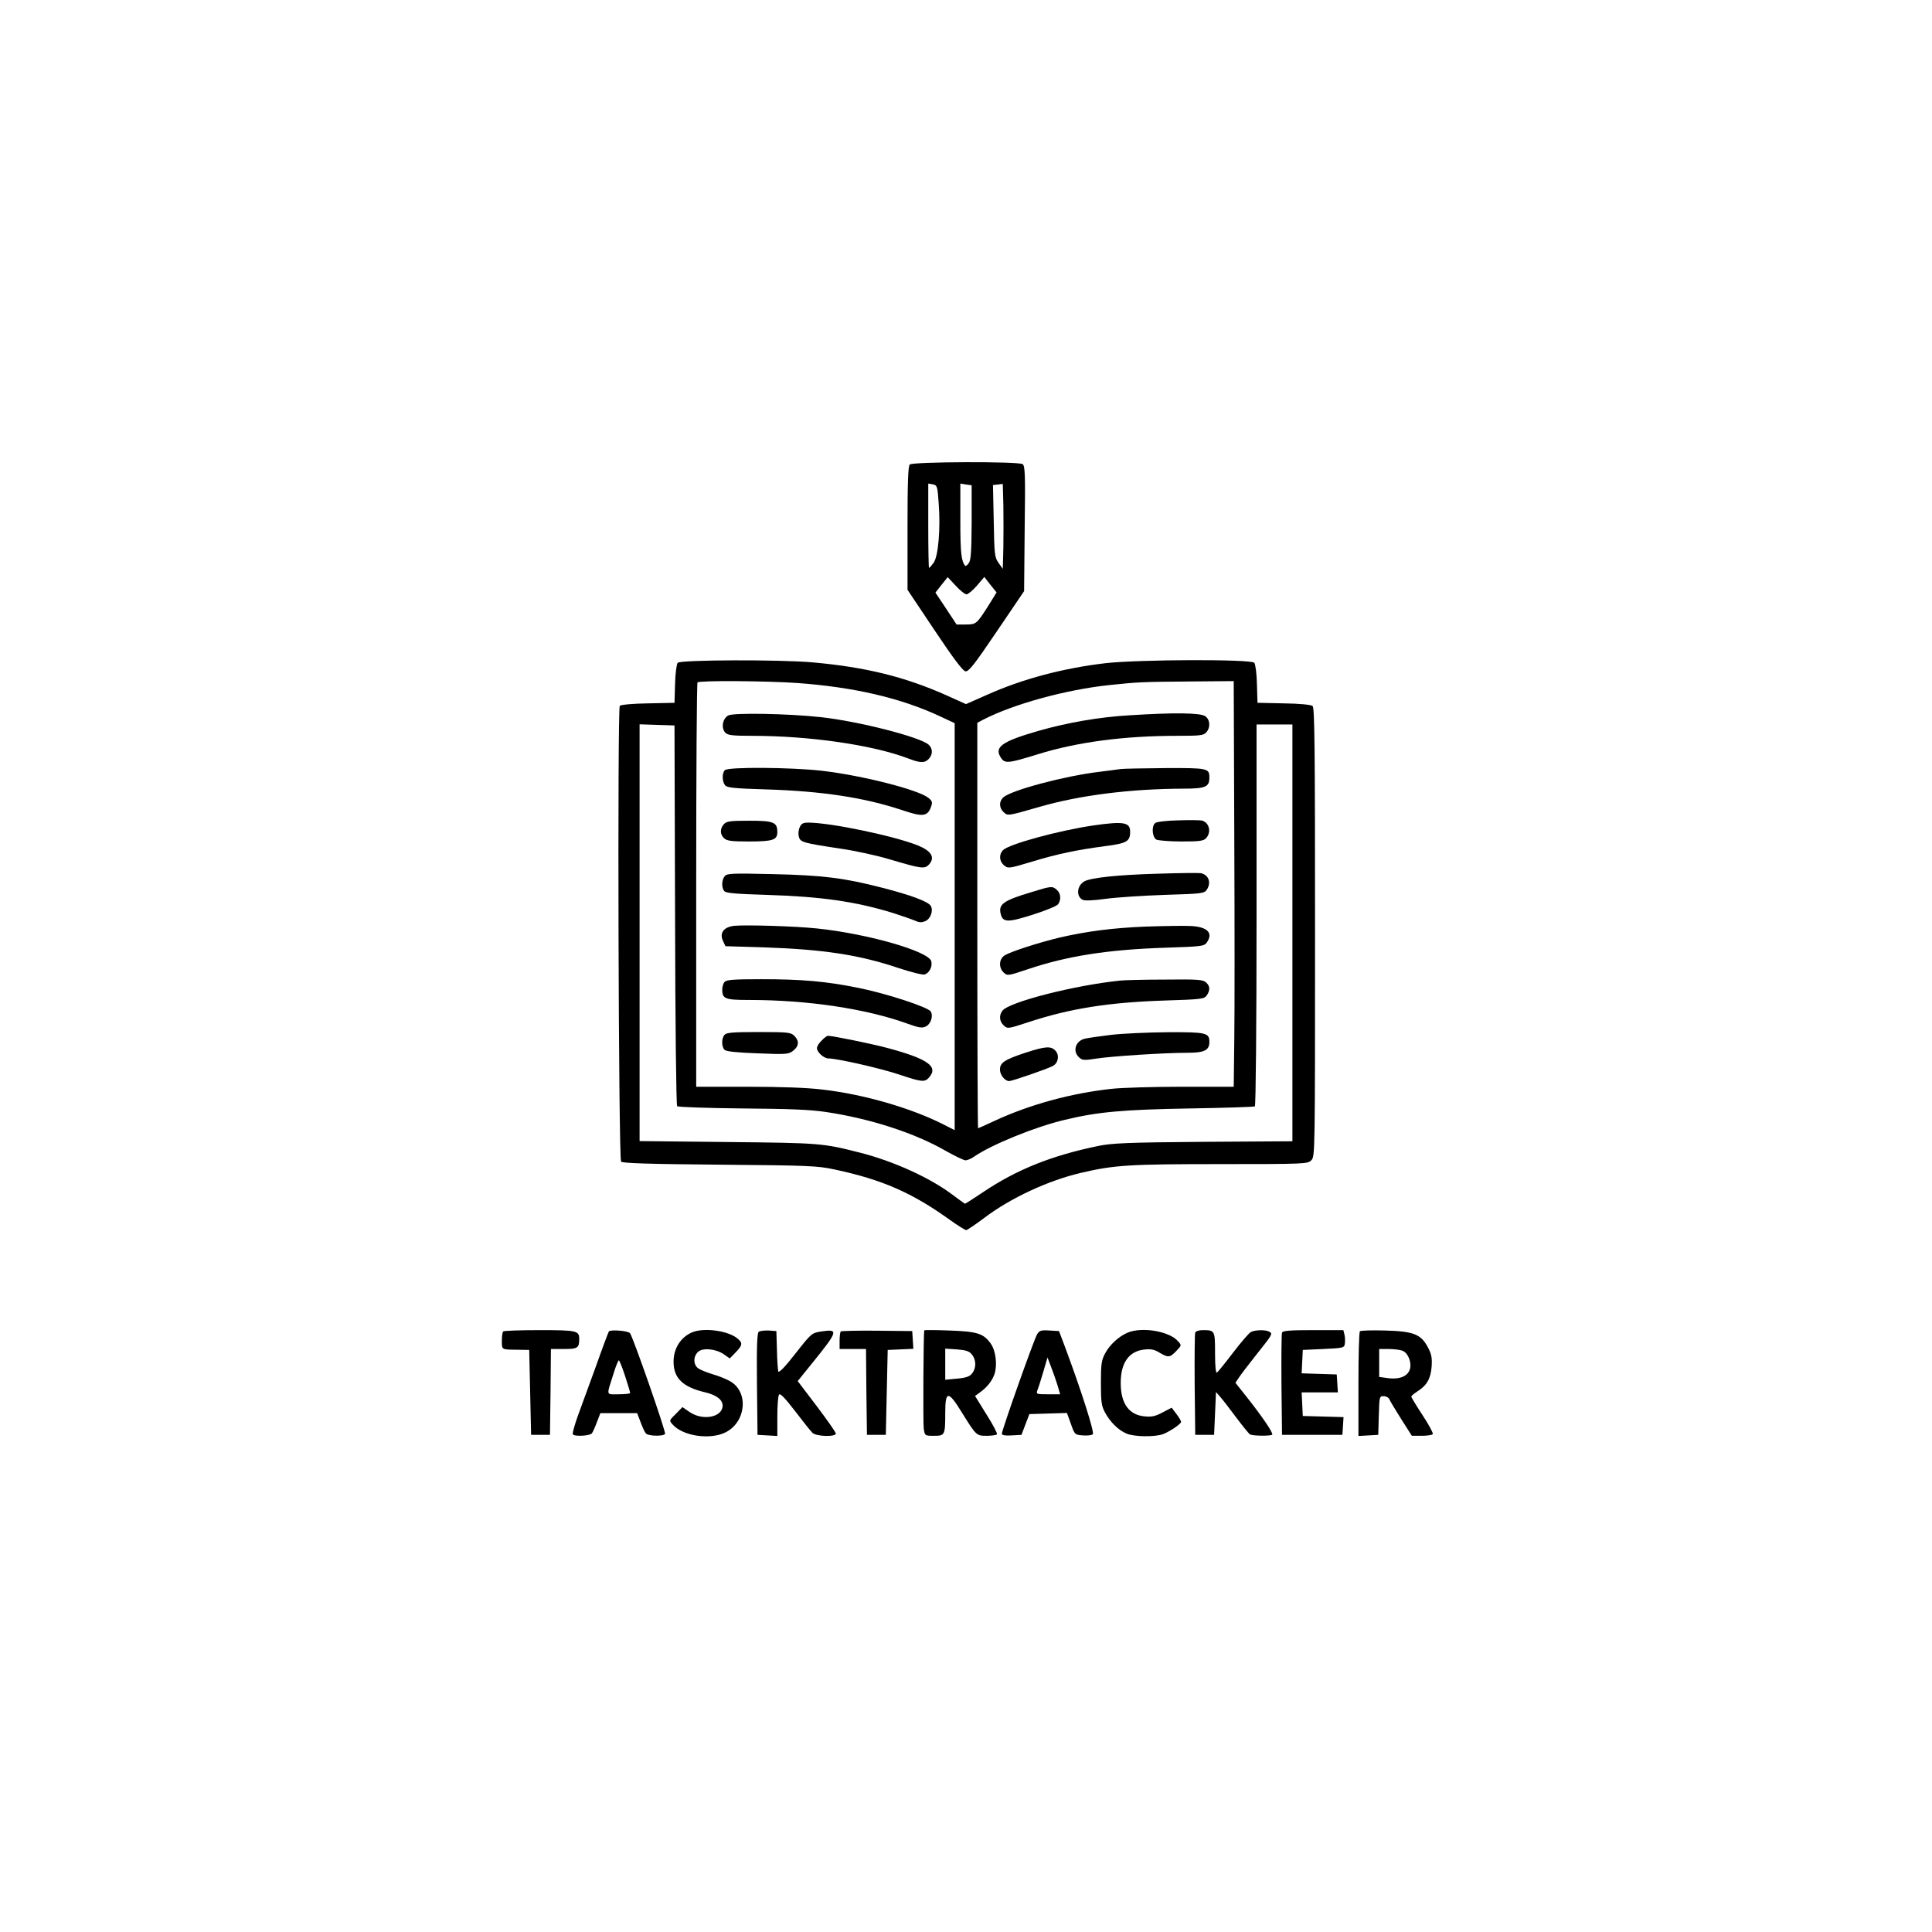 <?xml version="1.0" standalone="no"?>
<!DOCTYPE svg PUBLIC "-//W3C//DTD SVG 20010904//EN"
 "http://www.w3.org/TR/2001/REC-SVG-20010904/DTD/svg10.dtd">
<svg version="1.0" xmlns="http://www.w3.org/2000/svg"
 width="1024pt" height="1024pt" viewBox="0 0 1024 1024"
 preserveAspectRatio="xMidYMid meet">

<g transform="translate(0,1024) scale(0.1,-0.1)"
fill="#000000" stroke="none">
<path d="M4822 7778 c-9 -9 -12 -98 -12 -338 l0 -326 143 -214 c101 -151 150
-216 164 -218 17 -3 47 35 166 211 l145 214 3 332 c4 287 2 333 -11 341 -23
15 -583 13 -598 -2z m153 -202 c11 -138 -2 -283 -26 -318 -11 -15 -22 -28 -25
-28 -2 0 -4 101 -4 224 l0 223 24 -4 c23 -5 25 -10 31 -97z m175 -105 c-1
-156 -4 -200 -15 -215 -8 -11 -16 -18 -19 -15 -21 25 -26 66 -26 242 l0 194
30 -5 30 -4 0 -197z m168 -134 l-3 -112 -22 31 c-21 29 -23 44 -26 222 l-4
191 26 3 26 3 3 -113 c1 -62 1 -163 0 -225z m-195 -247 c8 0 33 21 55 46 l39
46 32 -41 33 -41 -42 -68 c-63 -99 -66 -102 -121 -102 l-49 0 -56 85 -56 84
32 41 33 41 42 -45 c23 -25 49 -46 58 -46z"/>
<path d="M3592 6727 c-6 -7 -13 -58 -14 -113 l-3 -99 -140 -3 c-78 -1 -144 -7
-150 -13 -13 -13 -7 -2399 7 -2416 7 -8 145 -13 521 -16 470 -4 520 -6 608
-25 255 -54 414 -124 614 -268 42 -30 81 -54 86 -54 5 0 48 29 96 65 140 106
341 199 514 239 175 41 256 46 734 46 452 0 466 1 485 20 20 20 20 33 20 1209
0 971 -2 1191 -13 1199 -8 7 -71 13 -153 14 l-139 3 -3 99 c-1 55 -8 106 -14
113 -16 20 -609 18 -788 -2 -223 -26 -439 -83 -627 -167 l-113 -50 -102 46
c-222 99 -430 150 -708 175 -174 16 -705 14 -718 -2z m633 -107 c303 -22 551
-80 758 -177 l77 -36 0 -1079 0 -1078 -67 34 c-171 85 -416 156 -633 181 -81
10 -220 15 -397 15 l-273 0 0 1068 c0 588 3 1072 7 1075 10 11 370 8 528 -3z
m2317 -817 c2 -456 2 -939 0 -1075 l-3 -248 -275 0 c-151 0 -318 -5 -372 -11
-214 -23 -433 -83 -619 -169 -47 -22 -87 -40 -89 -40 -2 0 -4 484 -4 1075 l0
1074 30 16 c160 83 441 160 670 184 152 16 172 17 427 19 l232 2 3 -827z
m-2964 -413 c1 -562 6 -1008 11 -1013 5 -5 159 -10 342 -12 251 -2 362 -6 448
-19 234 -35 469 -111 634 -206 48 -27 95 -50 105 -50 9 0 31 9 47 21 94 64
326 158 480 194 174 42 310 54 664 60 183 3 337 8 342 11 5 3 9 429 9 1015 l0
1009 95 0 95 0 0 -1104 0 -1105 -472 -3 c-404 -3 -485 -7 -558 -22 -247 -51
-431 -125 -607 -243 -52 -35 -96 -63 -98 -63 -2 0 -32 22 -67 48 -118 89 -310
177 -491 223 -197 50 -209 51 -699 56 l-468 5 0 1104 0 1105 93 -3 92 -3 3
-1005z"/>
<path d="M3860 6448 c-31 -17 -39 -68 -15 -92 13 -13 39 -16 139 -16 307 0
640 -48 830 -120 64 -25 88 -25 109 -2 22 24 21 55 -1 75 -46 41 -371 124
-572 146 -174 19 -462 24 -490 9z"/>
<path d="M3842 6158 c-16 -16 -15 -60 1 -80 10 -13 48 -17 217 -22 296 -9 521
-43 722 -110 109 -37 134 -34 153 18 8 24 6 31 -14 47 -53 43 -350 119 -567
144 -159 18 -494 21 -512 3z"/>
<path d="M3837 5872 c-22 -24 -21 -55 1 -75 15 -14 40 -17 131 -17 128 0 151
8 151 50 0 52 -19 60 -149 60 -102 0 -120 -3 -134 -18z"/>
<path d="M4239 5856 c-7 -14 -9 -36 -5 -50 7 -30 22 -34 221 -64 77 -11 196
-37 265 -58 165 -49 181 -51 205 -25 32 37 11 71 -60 100 -128 51 -464 121
-581 121 -27 0 -37 -5 -45 -24z"/>
<path d="M3841 5596 c-16 -20 -18 -61 -2 -79 8 -11 64 -15 223 -20 291 -9 472
-35 671 -96 50 -16 104 -35 120 -42 20 -9 33 -9 52 -1 28 13 43 57 28 81 -14
23 -109 58 -258 96 -202 52 -314 66 -580 72 -215 5 -242 4 -254 -11z"/>
<path d="M3892 5333 c-56 -6 -80 -38 -60 -80 l13 -28 200 -6 c319 -11 507 -39
718 -110 67 -22 127 -37 138 -34 25 8 42 42 35 70 -13 53 -337 146 -606 174
-112 12 -376 20 -438 14z"/>
<path d="M3840 5035 c-7 -8 -12 -26 -12 -40 0 -49 15 -55 141 -55 311 0 621
-46 842 -126 57 -21 77 -24 95 -15 27 12 42 56 27 80 -14 23 -237 96 -383 125
-172 35 -301 46 -515 46 -150 0 -185 -3 -195 -15z"/>
<path d="M3840 4755 c-17 -20 -16 -64 1 -80 10 -8 65 -14 176 -18 152 -6 163
-5 187 14 31 24 33 52 6 79 -18 18 -33 20 -189 20 -138 0 -171 -3 -181 -15z"/>
<path d="M4355 4725 c-14 -13 -25 -31 -25 -40 0 -22 37 -55 61 -55 46 0 275
-52 374 -85 119 -40 136 -42 158 -17 53 58 -3 99 -214 156 -80 22 -295 66
-321 66 -5 0 -20 -11 -33 -25z"/>
<path d="M5990 6449 c-162 -9 -333 -39 -487 -83 -194 -56 -235 -86 -198 -142
21 -32 37 -31 198 19 207 64 455 97 736 97 121 0 140 2 154 18 24 26 21 68 -5
86 -25 18 -165 20 -398 5z"/>
<path d="M5940 6164 c-14 -2 -65 -9 -115 -15 -183 -22 -464 -97 -507 -135 -24
-22 -23 -56 2 -79 22 -20 20 -20 188 28 213 62 483 96 764 97 118 0 138 9 138
59 0 49 -8 51 -234 50 -116 -1 -222 -3 -236 -5z"/>
<path d="M6246 5892 c-61 -1 -116 -8 -123 -14 -21 -17 -16 -75 6 -88 11 -5 71
-10 134 -10 98 0 116 3 130 18 29 32 16 83 -23 93 -8 2 -64 3 -124 1z"/>
<path d="M5795 5865 c-188 -28 -447 -99 -479 -131 -21 -21 -20 -57 2 -77 24
-22 25 -22 155 17 132 40 232 61 382 81 118 15 135 25 135 77 0 50 -35 56
-195 33z"/>
<path d="M6130 5609 c-207 -6 -346 -21 -382 -40 -40 -22 -46 -79 -10 -98 11
-6 57 -4 122 5 58 8 199 17 313 21 195 6 209 7 223 27 25 37 11 79 -31 88 -11
2 -117 1 -235 -3z"/>
<path d="M5465 5511 c-147 -44 -174 -64 -161 -115 11 -46 38 -46 170 -4 67 21
127 46 134 55 17 24 15 57 -6 76 -24 22 -30 21 -137 -12z"/>
<path d="M6075 5329 c-177 -7 -314 -25 -458 -58 -113 -27 -267 -77 -294 -96
-29 -20 -30 -65 -3 -90 20 -18 23 -17 128 18 208 70 423 104 730 114 190 6
204 8 218 27 36 51 4 84 -86 88 -36 2 -141 0 -235 -3z"/>
<path d="M5940 5043 c-246 -25 -592 -114 -627 -160 -19 -25 -16 -57 7 -78 20
-19 23 -18 133 18 220 72 421 104 720 114 195 6 209 8 223 27 19 28 18 50 -4
69 -16 15 -45 17 -218 15 -109 0 -215 -3 -234 -5z"/>
<path d="M5889 4755 c-59 -7 -121 -16 -138 -20 -50 -11 -68 -66 -32 -99 17
-16 27 -17 90 -7 83 13 361 31 482 31 93 0 119 13 119 58 0 48 -17 52 -223 51
-106 -1 -240 -7 -298 -14z"/>
<path d="M5437 4661 c-112 -37 -137 -53 -137 -90 0 -28 26 -61 49 -61 15 0
204 65 231 80 29 15 36 56 15 80 -24 27 -53 25 -158 -9z"/>
<path d="M2667 3183 c-4 -3 -7 -26 -7 -50 0 -48 -3 -46 85 -47 l60 -1 5 -225
5 -225 50 0 50 0 3 228 2 227 69 0 c73 0 81 5 81 54 0 43 -14 46 -210 46 -103
0 -190 -3 -193 -7z"/>
<path d="M3227 3183 c-3 -5 -35 -90 -70 -189 -36 -98 -79 -217 -96 -263 -16
-46 -28 -88 -25 -93 8 -13 90 -9 101 5 5 6 17 33 27 60 l18 47 97 0 98 0 18
-47 c10 -27 22 -54 28 -60 11 -15 93 -17 102 -3 6 9 -171 517 -186 534 -11 13
-105 20 -112 9z m86 -236 c15 -46 27 -86 27 -90 0 -4 -27 -7 -61 -7 -69 0 -66
-13 -26 113 11 37 24 67 27 67 3 0 18 -37 33 -83z"/>
<path d="M3670 3179 c-61 -25 -100 -85 -100 -156 0 -88 49 -135 169 -163 58
-14 91 -39 91 -70 0 -62 -105 -82 -175 -34 l-38 26 -35 -36 c-36 -35 -36 -35
-16 -57 54 -61 200 -82 281 -40 108 55 122 214 23 270 -21 12 -63 29 -92 37
-29 9 -63 22 -75 30 -29 18 -30 64 -3 89 25 23 96 16 138 -14 l30 -21 31 32
c36 37 38 49 13 71 -47 43 -177 62 -242 36z"/>
<path d="M4022 3182 c-9 -7 -12 -69 -10 -278 l3 -269 53 -3 52 -3 0 103 c0 57
4 109 9 116 6 9 30 -16 85 -87 42 -55 83 -107 92 -115 19 -20 124 -23 124 -4
0 7 -46 72 -101 145 l-101 133 80 99 c134 166 138 178 45 164 -51 -8 -52 -9
-137 -117 -53 -68 -87 -104 -91 -95 -2 8 -6 59 -7 114 l-3 100 -40 3 c-22 1
-46 -2 -53 -6z"/>
<path d="M4456 3183 c-3 -4 -6 -26 -6 -50 l0 -43 70 0 70 0 2 -227 3 -228 50
0 50 0 5 225 5 225 68 3 68 3 -3 47 -3 47 -186 2 c-103 1 -190 -1 -193 -4z"/>
<path d="M4899 3189 c-5 -15 -7 -492 -3 -521 6 -38 6 -38 54 -38 58 0 60 3 60
121 0 120 16 120 89 1 76 -122 76 -122 132 -122 26 0 50 4 53 8 3 5 -22 53
-56 106 l-60 97 23 17 c40 28 67 62 80 99 16 49 7 124 -20 162 -38 53 -71 64
-218 69 -73 3 -134 3 -134 1z m252 -128 c24 -29 24 -72 1 -101 -13 -16 -32
-23 -80 -27 l-62 -6 0 83 0 82 61 -4 c49 -4 66 -9 80 -27z"/>
<path d="M5497 3168 c-16 -25 -187 -508 -187 -527 0 -8 18 -11 52 -9 l52 3 21
55 21 55 99 3 100 3 21 -58 c20 -57 21 -58 64 -61 23 -2 47 1 52 6 10 10 -61
231 -145 457 l-34 90 -51 3 c-44 3 -53 0 -65 -20z m108 -270 l14 -48 -64 0
c-63 0 -64 1 -56 23 5 12 19 56 31 97 l22 75 19 -50 c11 -28 26 -71 34 -97z"/>
<path d="M5975 3176 c-46 -20 -94 -64 -118 -110 -19 -35 -22 -57 -22 -156 0
-99 3 -121 21 -155 28 -52 70 -94 114 -113 41 -18 152 -19 195 -3 39 16 95 54
95 65 0 5 -11 24 -25 42 l-25 33 -48 -25 c-37 -20 -57 -25 -95 -21 -83 7 -127
68 -127 177 0 106 43 168 124 177 35 4 54 1 81 -16 47 -28 56 -27 90 9 28 29
28 30 9 51 -47 54 -193 78 -269 45z"/>
<path d="M6335 3177 c-3 -7 -4 -131 -3 -277 l3 -265 50 0 50 0 5 113 5 114 21
-24 c11 -12 49 -61 84 -108 35 -47 69 -88 74 -92 14 -9 110 -10 119 -2 7 8
-55 99 -141 207 l-54 68 18 27 c10 15 50 68 89 117 90 113 91 115 74 126 -19
12 -76 11 -99 -1 -11 -6 -53 -55 -95 -110 -41 -54 -79 -101 -85 -105 -6 -4
-10 32 -10 103 0 121 -1 122 -66 122 -19 0 -37 -6 -39 -13z"/>
<path d="M6795 3177 c-3 -7 -4 -131 -3 -277 l3 -265 160 0 160 0 3 47 3 47
-108 3 -108 3 -3 63 -3 62 96 0 96 0 -3 48 -3 47 -93 3 -93 3 3 62 3 62 110 5
c106 5 110 6 113 29 2 12 1 34 -2 47 l-6 24 -161 0 c-119 0 -161 -3 -164 -13z"/>
<path d="M7208 3184 c-5 -4 -8 -131 -8 -281 l0 -274 53 3 52 3 3 103 c3 100 3
102 26 102 13 0 27 -8 30 -17 4 -9 32 -56 63 -105 l56 -88 53 0 c29 0 55 4 58
9 3 5 -21 50 -54 100 -33 50 -60 95 -60 99 1 4 15 16 32 27 51 32 71 68 76
132 3 47 -1 67 -20 102 -37 70 -77 85 -228 89 -69 2 -128 0 -132 -4z m225
-103 c16 -6 29 -23 37 -45 23 -71 -26 -113 -117 -100 l-43 6 0 74 0 74 49 0
c27 0 61 -4 74 -9z"/>
</g>
</svg>

